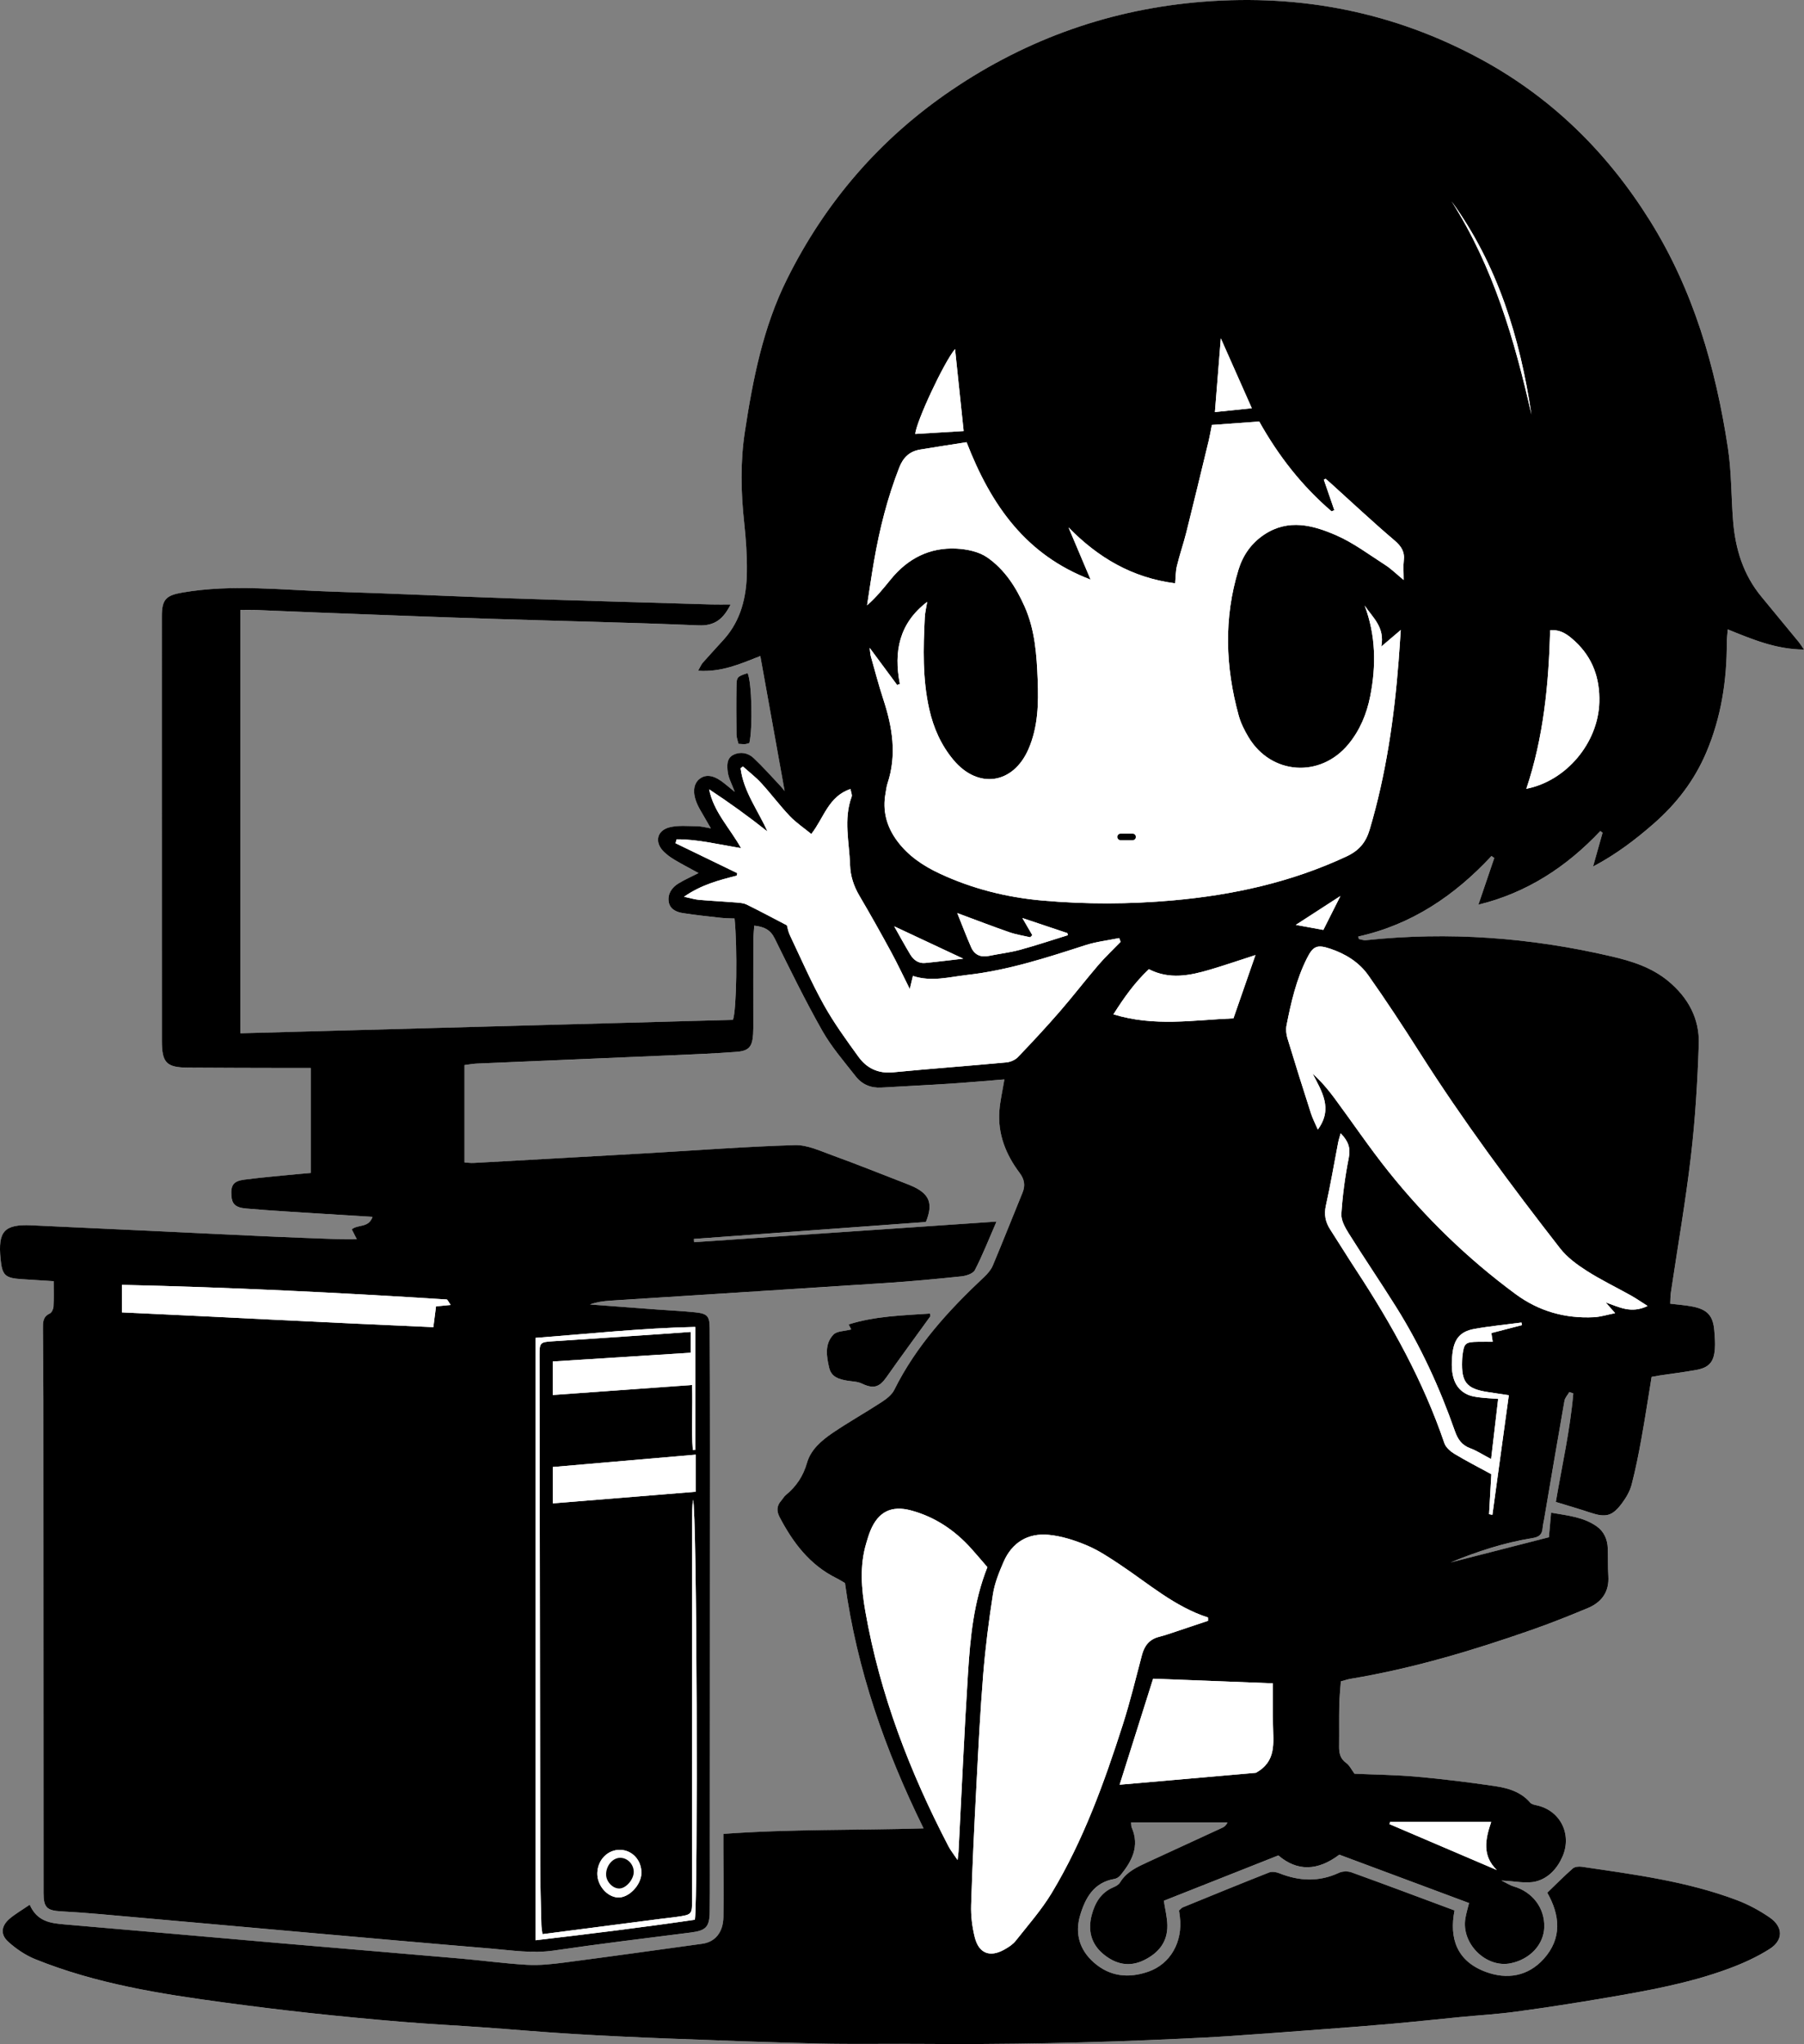 <?xml version="1.0" encoding="utf-8"?>
<!-- Generator: Adobe Illustrator 16.0.3, SVG Export Plug-In . SVG Version: 6.00 Build 0)  -->
<!DOCTYPE svg PUBLIC "-//W3C//DTD SVG 1.1//EN" "http://www.w3.org/Graphics/SVG/1.1/DTD/svg11.dtd">
<svg version="1.1" id="レイヤー_1" xmlns="http://www.w3.org/2000/svg" xmlns:xlink="http://www.w3.org/1999/xlink" x="0px"
	 y="0px" width="558.899px" height="633.147px" viewBox="0 0 558.899 633.147" enable-background="new 0 0 558.899 633.147"
	 xml:space="preserve">
<rect x="0" y="0" width="558.899" height="633.147" fill="#808080" stroke="none"/>
<path fill-rule="evenodd" clip-rule="evenodd" fill="#FFFFFF" d="M9.206,589.978c-2.451,1.69-4.516,2.861-6.274,4.387
	c-2.552,2.213-2.868,4.849-0.375,7.101c2.437,2.201,5.329,4.171,8.362,5.396c18.872,7.622,38.807,10.77,58.825,13.457
	c8.763,1.177,17.539,2.275,26.329,3.227c9.542,1.032,19.101,1.943,28.666,2.736c8.198,0.68,16.418,1.09,24.625,1.673
	c9.329,0.662,18.648,1.49,27.983,2.055c9.967,0.604,19.944,1.063,29.923,1.441c15.476,0.589,30.955,1.177,46.438,1.535
	c10.368,0.24,20.746,0.029,31.118,0.114c26.867,0.22,53.718-0.321,80.554-1.584c5.36-0.253,10.722-0.504,16.074-0.869
	c9.58-0.653,19.155-1.375,28.73-2.1c7.088-0.536,14.176-1.067,21.255-1.699c6.949-0.619,13.886-1.376,20.83-2.05
	c5.832-0.565,11.694-0.901,17.494-1.692c9.373-1.278,18.727-2.727,28.052-4.322c12.759-2.182,25.524-4.466,37.717-8.972
	c4.409-1.63,8.792-3.608,12.742-6.125c4.276-2.725,4.204-6.836,0.009-9.73c-3.144-2.169-6.613-4.039-10.185-5.388
	c-15.483-5.85-31.813-7.945-48.059-10.34c-0.896-0.132-2.149-0.007-2.767,0.534c-2.678,2.343-5.18,4.887-7.902,7.509
	c3.937,6.918,4.677,14.149-1.156,20.564c-4.839,5.32-11.27,6.422-17.918,3.953c-8.993-3.341-11.353-10.438-9.658-19.022
	c-10.876-4.043-21.38-7.996-31.937-11.803c-1.141-0.411-2.773-0.366-3.863,0.141c-6.193,2.881-12.304,2.608-18.513,0.131
	c-0.942-0.375-2.248-0.579-3.137-0.229c-8.947,3.521-17.846,7.167-26.747,10.807c-0.422,0.172-0.736,0.605-1.154,0.964
	c0.093,0.685,0.18,1.291,0.256,1.9c0.978,7.837-2.956,14.695-9.806,17.06c-6.131,2.116-11.887,1.519-16.852-2.853
	c-4.44-3.91-5.916-8.993-4.24-14.618c1.617-5.423,4.249-10.201,10.668-11.271c0.664-0.11,1.401-0.602,1.834-1.135
	c3.53-4.352,6.011-8.98,3.475-14.782c-0.179-0.409-0.12-0.922-0.191-1.565c10.092,0,19.977,0,29.861,0
	c-0.412,0.897-0.948,1.333-1.556,1.614c-7.707,3.568-15.426,7.114-23.141,10.668c-3.3,1.52-6.604,2.996-8.606,6.335
	c-0.402,0.671-1.298,1.151-2.069,1.478c-3.826,1.615-5.673,4.792-6.673,8.534c-1.271,4.754-0.232,9.011,3.636,12.188
	c3.738,3.069,7.94,4.103,12.552,1.836c4.521-2.223,7.338-5.654,7.225-10.854c-0.053-2.432-0.679-4.851-1.085-7.545
	c11.731-4.644,23.645-9.359,35.483-14.045c5.788,4.956,12.107,4.886,18.887-0.232c13.285,4.953,26.686,9.948,40.188,14.981
	c-0.408,1.681-0.891,3.226-1.149,4.808c-1.273,7.804,6.457,15.4,14.051,13.851c5.984-1.22,10.242-5.801,10.396-11.186
	c0.172-5.959-3.649-10.961-9.558-12.646c-1.041-0.297-1.981-0.943-3.71-1.793c4.237,0.176,7.683,1.03,10.718,0.264
	c3.802-0.96,6.603-3.991,8.213-7.72c3.005-6.956-0.753-14.285-8.007-15.844c-0.705-0.151-1.587-0.333-2.008-0.825
	c-2.893-3.391-6.904-4.531-10.969-5.133c-8.023-1.188-16.085-2.18-24.162-2.903c-6.456-0.58-12.959-0.641-19.305-0.926
	c-0.913-1.223-1.529-2.587-2.583-3.341c-1.915-1.368-2.214-3.143-2.186-5.234c0.057-4.249-0.032-8.499,0.054-12.747
	c0.049-2.454,0.32-4.903,0.486-7.283c1.294-0.349,2.12-0.647,2.971-0.788c19.173-3.181,37.712-8.72,56.011-15.115
	c5.893-2.059,11.701-4.375,17.465-6.775c4.31-1.795,6.735-4.987,6.423-9.936c-0.182-2.865-0.068-5.748-0.174-8.618
	c-0.102-2.767-1.176-5.194-3.432-6.788c-4.101-2.898-8.939-3.333-14.124-4.239c-0.262,2.911-0.475,5.289-0.684,7.612
	c-9.979,2.557-20.224,5.181-30.47,7.806c8.216-3.39,16.626-6.134,25.41-7.549c1.921-0.31,2.954-1.047,3.104-3.01
	c0.076-0.992,0.328-1.971,0.495-2.956c2.079-12.185,4.132-24.375,6.279-36.548c0.171-0.965,0.997-1.814,1.52-2.718
	c0.406,0.144,0.813,0.286,1.218,0.429c-0.97,11.303-3.506,22.403-5.412,33.612c3.8,1.17,7.267,2.164,10.684,3.308
	c4.813,1.609,6.854,1.13,9.909-3.036c1.233-1.681,2.363-3.615,2.884-5.605c1.231-4.703,2.173-9.491,3.039-14.279
	c1.15-6.356,2.117-12.746,3.164-19.125c1.116-0.198,1.837-0.343,2.564-0.451c3.706-0.553,7.43-1.01,11.117-1.666
	c4.066-0.724,5.605-2.42,5.911-6.508c0.139-1.854-0.021-3.74-0.164-5.603c-0.359-4.667-2.097-6.646-6.778-7.559
	c-2.179-0.424-4.411-0.573-6.887-0.881c0.068-1.256,0.041-2.357,0.199-3.431c2.092-14.082,4.557-28.12,6.211-42.253
	c1.348-11.519,2.06-23.141,2.436-34.736c0.255-7.901-3.317-14.44-9.488-19.533c-5.188-4.283-11.355-6.185-17.713-7.665
	c-25.033-5.827-50.329-7.693-75.928-4.979c-0.714,0.076-1.469-0.237-2.204-0.369c-0.05-0.258-0.099-0.515-0.147-0.772
	c16.553-3.668,29.879-12.692,41.265-24.936c0.286,0.208,0.571,0.416,0.856,0.623c-1.615,4.752-3.23,9.504-4.914,14.455
	c14.98-3.654,27.284-11.691,37.786-22.826c0.228,0.183,0.453,0.366,0.681,0.549c-0.936,3.321-1.871,6.643-2.946,10.465
	c7.225-3.828,13.138-8.352,18.792-13.292c7.06-6.17,12.596-13.367,16.282-22.044c4.63-10.897,6.374-22.278,6.365-34.019
	c-0.001-1.274,0.18-2.548,0.297-4.101c7.784,3.157,14.988,6.171,23.613,6.249c-0.774-1.126-1.133-1.738-1.576-2.279
	c-3.854-4.696-7.715-9.388-11.591-14.066c-5.637-6.803-8.099-14.815-8.79-23.445c-0.607-7.583-0.481-15.264-1.627-22.757
	c-3.803-24.872-10.639-48.702-24.172-70.347c-13.219-21.142-30.348-38.006-52.228-49.905c-26.86-14.608-55.654-20.258-86.08-17.883
	c-28.4,2.218-54.43,11.395-77.952,27.328c-22.162,15.012-39.176,34.681-51.1,58.705c-7.375,14.859-10.516,30.838-12.996,47.069
	c-1.45,9.487-1.247,18.853-0.224,28.313c0.549,5.082,0.905,10.221,0.829,15.326c-0.113,7.635-1.812,14.878-7.123,20.799
	c-2.164,2.413-4.386,4.775-6.528,7.207c-0.504,0.573-0.792,1.336-1.451,2.487c7.223,0.515,13.139-2.138,19.271-4.551
	c2.54,14.101,4.998,27.742,7.53,41.802c-0.605-0.724-0.961-1.199-1.368-1.628c-2.734-2.886-5.368-5.881-8.262-8.599
	c-1.738-1.633-4.157-2.046-6.305-0.945c-2.109,1.082-1.922,3.479-1.672,5.373c0.245,1.85,1.24,3.6,2.157,6.071
	c-1.296-1.059-2.119-1.719-2.93-2.395c-3.174-2.645-5.697-3.227-7.763-1.785c-2.184,1.525-2.518,4.541-0.822,8.221
	c0.574,1.244,1.323,2.408,2,3.603c0.601,1.061,1.216,2.116,2.101,3.653c-1.731-0.284-2.938-0.639-4.146-0.649
	c-2.851-0.026-5.813-0.353-8.527,0.294c-4.12,0.98-4.872,4.749-1.814,7.668c0.985,0.941,2.123,1.762,3.298,2.457
	c2.339,1.382,4.752,2.638,7.38,4.081c-2.23,1.139-4.292,2.045-6.199,3.206c-2.036,1.239-3.384,3.152-3.052,5.603
	c0.311,2.302,2.29,3.259,4.323,3.58c3.933,0.621,7.9,1.033,11.859,1.472c1.428,0.158,2.875,0.148,4.235,0.212
	c0.897,9.079,0.646,28.378-0.51,31.394c-50.718,1.383-101.609,2.769-152.593,4.158c0-43.979,0-87.392,0-131.118
	c1.855,0,3.336-0.049,4.813,0.008c6.492,0.251,12.982,0.557,19.475,0.799c17.606,0.658,35.211,1.353,52.821,1.921
	c21.601,0.698,43.212,1.121,64.803,2.038c5.093,0.216,7.696-1.988,9.974-6.473c-2.202,0-4.034,0.047-5.863-0.007
	c-20.477-0.604-40.956-1.164-61.431-1.86c-18.731-0.636-37.454-1.542-56.187-2.112c-15.457-0.469-30.922-2.385-46.385,0.292
	c-4.975,0.861-6.354,2.066-6.356,7.288c-0.004,12.623-0.001,25.245-0.001,37.868c0,31.244-0.012,62.488,0.013,93.733
	c0.005,6.761,1.438,8.218,8.079,8.27c10.369,0.08,20.738,0.079,31.106,0.108c2.208,0.007,4.416,0.002,6.932,0.002
	c0,11.128,0,21.671,0,32.507c-1.474,0.129-2.818,0.231-4.159,0.366c-5.467,0.548-10.949,0.987-16.394,1.702
	c-3.429,0.45-4.264,1.732-4.016,5.064c0.182,2.447,1.188,3.59,4.581,3.887c7.835,0.686,15.694,1.106,23.544,1.616
	c5.045,0.328,10.092,0.621,15.591,0.958c-1.215,3.527-4.524,2.271-6.429,3.873c0.428,0.844,0.877,1.729,1.556,3.065
	c-2.12,0-3.734,0.051-5.344-0.009c-7.742-0.286-15.484-0.556-23.223-0.915c-24.086-1.116-48.169-2.313-72.257-3.388
	c-8.429-0.376-10.383,1.875-9.546,10.411c0.497,5.069,1.375,5.925,6.483,6.264c3.198,0.213,6.398,0.4,9.973,0.623
	c0,2.959,0.09,5.437-0.054,7.9c-0.044,0.751-0.557,1.85-1.159,2.126c-2.212,1.013-2.124,2.855-2.111,4.751
	c0.047,7.373,0.126,14.747,0.13,22.12c0.026,50.866,0.034,101.731,0.055,152.598c0.002,4.483,1.008,5.461,5.447,5.704
	c3.991,0.22,7.979,0.503,11.96,0.854c21.154,1.867,42.305,3.778,63.458,5.648c19.162,1.693,38.323,3.41,57.493,5
	c6.574,0.546,13.093,1.614,19.789,0.629c14.084-2.073,28.224-3.771,42.347-5.573c4.698-0.6,5.833-1.655,5.886-6.424
	c0.081-7.496,0.034-14.995,0.037-22.494c0.017-40.613,0.039-81.228,0.044-121.841c0.002-12.122-0.015-24.245-0.083-36.366
	c-0.021-3.831-0.698-4.591-4.515-4.983c-3.851-0.397-7.725-0.57-11.588-0.857c-6.998-0.519-13.995-1.049-20.992-1.573
	c2.088-0.759,4.174-1.044,6.27-1.179c28.427-1.825,56.857-3.593,85.281-5.462c7.849-0.517,15.688-1.242,23.511-2.063
	c1.485-0.156,3.616-0.836,4.183-1.929c2.367-4.578,4.254-9.406,6.71-15.045c-31.949,2.176-62.816,4.28-93.684,6.384
	c-0.024-0.336-0.047-0.671-0.072-1.006c23.985-1.751,47.97-3.501,71.874-5.246c2.257-5.514,1.216-8.49-3.703-10.863
	c-0.898-0.433-1.834-0.79-2.766-1.15c-7.454-2.884-14.869-5.873-22.383-8.592c-3.824-1.383-7.856-3.32-11.741-3.207
	c-15.22,0.444-30.417,1.626-45.625,2.498c-17.959,1.029-35.921,2.028-53.884,3.019c-0.95,0.053-1.911-0.1-2.839-0.155
	c0-10.188,0-20.084,0-30.165c1.551-0.191,2.644-0.402,3.744-0.45c20.1-0.864,40.201-1.694,60.299-2.566
	c6.741-0.292,13.485-0.557,20.21-1.069c3.89-0.295,4.909-1.596,5.166-5.503c0.082-1.245,0.056-2.498,0.057-3.747
	c0.001-8.374-0.019-16.747,0.007-25.12c0.005-1.561,0.182-3.12,0.283-4.721c3.112,0.328,5.032,1.312,6.33,3.944
	c4.749,9.619,9.463,19.276,14.749,28.603c2.864,5.055,6.768,9.54,10.375,14.147c1.944,2.484,4.675,3.653,7.927,3.459
	c7.107-0.424,14.223-0.753,21.327-1.215c5.564-0.36,11.119-0.862,16.787-1.311c-0.592,3.611-1.319,6.652-1.549,9.73
	c-0.536,7.199,2.001,13.532,6.239,19.182c1.527,2.035,1.854,3.907,0.917,6.196c-3.076,7.511-6.049,15.065-9.193,22.547
	c-0.555,1.321-1.602,2.528-2.666,3.527c-10.987,10.313-21.073,21.312-27.864,34.986c-0.764,1.536-2.404,2.796-3.904,3.773
	c-5.017,3.272-10.258,6.206-15.21,9.568c-3.421,2.323-6.762,5.186-7.918,9.243c-1.188,4.168-3.34,7.342-6.575,10.002
	c-0.566,0.466-0.927,1.174-1.423,1.733c-1.426,1.608-1.467,3.231-0.465,5.144c4.145,7.902,9.348,14.777,17.582,18.855
	c0.99,0.49,1.924,1.094,2.643,1.506c3.688,26.886,12.466,51.831,24.343,75.996c-20.773,0.612-41.219,0.189-62.019,1.701
	c0,1.706-0.002,3.045,0,4.385c0.015,7.123,0.13,14.248,0.013,21.369c-0.079,4.759-2.56,7.73-6.549,8.28
	c-14.228,1.964-28.452,3.96-42.693,5.816c-3.817,0.497-7.714,0.923-11.537,0.712c-6.853-0.379-13.67-1.333-20.513-1.929
	c-18.665-1.622-37.337-3.16-56.003-4.773c-22.273-1.925-44.539-3.925-66.815-5.813C15.627,595.711,11.475,595.171,9.206,589.978z"/>
<path fill-rule="evenodd" clip-rule="evenodd" fill="#FFFFFF" d="M263.708,411.788c-2.108,0.559-4.427,0.479-5.497,1.595
	c-2.782,2.901-2.166,6.682-1.326,10.27c0.696,2.973,3.148,3.584,5.688,4.02c1.46,0.25,3.057,0.229,4.345,0.847
	c3.658,1.751,5.481,1.253,7.746-1.979c4.423-6.312,9.016-12.503,13.519-18.759c0.102-0.141-0.034-0.454-0.085-0.924
	c-8.416,0.608-16.89,0.763-25.185,3.377C263.373,411.134,263.582,411.542,263.708,411.788z"/>
<path fill-rule="evenodd" clip-rule="evenodd" fill="#FFFFFF" d="M231.617,208.487c-3.247,1.096-3.398,1.155-3.448,4.091
	c-0.084,4.983-0.056,9.968,0.002,14.951c0.011,0.931,0.384,1.858,0.608,2.871c0.856,0.042,1.465,0.125,2.066,0.083
	c0.468-0.032,0.925-0.22,1.312-0.32C233.235,225.51,232.929,211.328,231.617,208.487z"/>
<path fill-rule="evenodd" clip-rule="evenodd" d="M9.206,589.978c2.269,5.193,6.421,5.733,10.804,6.105
	c22.276,1.889,44.542,3.889,66.815,5.813c18.666,1.613,37.338,3.151,56.003,4.773c6.843,0.596,13.661,1.55,20.513,1.929
	c3.823,0.211,7.72-0.215,11.537-0.712c14.241-1.856,28.465-3.853,42.693-5.816c3.99-0.55,6.471-3.521,6.549-8.28
	c0.117-7.121,0.002-14.246-0.013-21.369c-0.002-1.34,0-2.679,0-4.385c20.799-1.512,41.245-1.089,62.019-1.701
	c-11.877-24.165-20.654-49.11-24.343-75.996c-0.719-0.412-1.653-1.016-2.643-1.506c-8.234-4.078-13.438-10.953-17.582-18.855
	c-1.002-1.912-0.961-3.535,0.465-5.144c0.497-0.56,0.857-1.268,1.423-1.733c3.234-2.66,5.387-5.834,6.575-10.002
	c1.156-4.058,4.497-6.92,7.918-9.243c4.952-3.362,10.193-6.296,15.21-9.568c1.5-0.978,3.141-2.237,3.904-3.773
	c6.791-13.675,16.877-24.674,27.864-34.986c1.064-0.999,2.111-2.206,2.666-3.527c3.145-7.481,6.117-15.036,9.193-22.547
	c0.938-2.289,0.61-4.161-0.917-6.196c-4.238-5.649-6.775-11.982-6.239-19.182c0.229-3.078,0.957-6.119,1.549-9.73
	c-5.668,0.448-11.223,0.95-16.787,1.311c-7.104,0.462-14.22,0.791-21.327,1.215c-3.252,0.194-5.982-0.975-7.927-3.459
	c-3.607-4.607-7.511-9.093-10.375-14.147c-5.285-9.327-10-18.984-14.749-28.603c-1.298-2.632-3.218-3.616-6.33-3.944
	c-0.101,1.601-0.278,3.16-0.283,4.721c-0.026,8.373-0.006,16.746-0.007,25.12c-0.001,1.249,0.025,2.502-0.057,3.747
	c-0.256,3.907-1.275,5.208-5.166,5.503c-6.725,0.513-13.47,0.777-20.21,1.069c-20.099,0.872-40.2,1.702-60.299,2.566
	c-1.1,0.048-2.193,0.259-3.744,0.45c0,10.081,0,19.977,0,30.165c0.928,0.056,1.889,0.208,2.839,0.155
	c17.963-0.99,35.925-1.989,53.884-3.019c15.208-0.872,30.405-2.054,45.625-2.498c3.885-0.113,7.917,1.824,11.741,3.207
	c7.514,2.719,14.929,5.708,22.383,8.592c0.932,0.36,1.867,0.718,2.766,1.15c4.919,2.373,5.96,5.35,3.703,10.863
	c-23.903,1.745-47.889,3.495-71.874,5.246c0.024,0.335,0.048,0.67,0.072,1.006c30.867-2.104,61.734-4.208,93.684-6.384
	c-2.456,5.639-4.343,10.467-6.71,15.045c-0.566,1.093-2.697,1.772-4.183,1.929c-7.823,0.821-15.662,1.547-23.511,2.063
	c-28.424,1.869-56.854,3.637-85.281,5.462c-2.096,0.135-4.182,0.42-6.27,1.179c6.998,0.524,13.994,1.055,20.992,1.573
	c3.863,0.287,7.737,0.46,11.588,0.857c3.817,0.393,4.495,1.152,4.515,4.983c0.067,12.121,0.085,24.244,0.083,36.366
	c-0.005,40.613-0.027,81.228-0.044,121.841c-0.003,7.499,0.044,14.998-0.037,22.494c-0.052,4.769-1.188,5.824-5.886,6.424
	c-14.123,1.802-28.262,3.5-42.347,5.573c-6.696,0.985-13.215-0.083-19.789-0.629c-19.17-1.59-38.331-3.307-57.493-5
	c-21.154-1.87-42.304-3.781-63.458-5.648c-3.981-0.352-7.97-0.635-11.96-0.854c-4.439-0.243-5.445-1.221-5.447-5.704
	c-0.021-50.866-0.029-101.731-0.055-152.598c-0.004-7.373-0.083-14.747-0.13-22.12c-0.012-1.896-0.101-3.738,2.111-4.751
	c0.602-0.276,1.115-1.375,1.159-2.126c0.145-2.464,0.054-4.941,0.054-7.9c-3.575-0.223-6.775-0.41-9.973-0.623
	c-5.108-0.339-5.986-1.194-6.483-6.264c-0.837-8.536,1.117-10.787,9.546-10.411c24.088,1.074,48.171,2.271,72.257,3.388
	c7.738,0.359,15.481,0.629,23.223,0.915c1.61,0.06,3.224,0.009,5.344,0.009c-0.678-1.337-1.128-2.222-1.556-3.065
	c1.904-1.603,5.214-0.346,6.429-3.873c-5.499-0.337-10.545-0.63-15.591-0.958c-7.851-0.51-15.709-0.931-23.544-1.616
	c-3.393-0.297-4.398-1.439-4.581-3.887c-0.248-3.332,0.586-4.614,4.016-5.064c5.445-0.715,10.927-1.154,16.394-1.702
	c1.341-0.135,2.685-0.237,4.159-0.366c0-10.836,0-21.379,0-32.507c-2.516,0-4.724,0.005-6.932-0.002
	c-10.369-0.029-20.737-0.028-31.106-0.108c-6.641-0.052-8.074-1.509-8.079-8.27c-0.025-31.245-0.013-62.489-0.013-93.733
	c0-12.623-0.003-25.246,0.001-37.868c0.002-5.222,1.381-6.427,6.356-7.288c15.463-2.678,30.928-0.762,46.385-0.292
	c18.733,0.57,37.456,1.476,56.187,2.112c20.475,0.696,40.954,1.255,61.431,1.86c1.83,0.054,3.661,0.007,5.863,0.007
	c-2.278,4.484-4.881,6.688-9.974,6.473c-21.591-0.917-43.203-1.339-64.803-2.038c-17.61-0.569-35.214-1.264-52.821-1.921
	c-6.493-0.243-12.983-0.548-19.475-0.799c-1.477-0.057-2.957-0.008-4.813-0.008c0,43.726,0,87.139,0,131.118
	c50.984-1.39,101.875-2.775,152.593-4.158c1.156-3.015,1.408-22.315,0.51-31.394c-1.36-0.064-2.807-0.054-4.235-0.212
	c-3.959-0.439-7.926-0.851-11.859-1.472c-2.033-0.321-4.012-1.277-4.323-3.58c-0.332-2.451,1.017-4.364,3.052-5.603
	c1.907-1.161,3.969-2.067,6.199-3.206c-2.628-1.443-5.042-2.699-7.38-4.081c-1.175-0.694-2.313-1.515-3.298-2.457
	c-3.058-2.919-2.306-6.688,1.814-7.668c2.714-0.647,5.677-0.32,8.527-0.294c1.209,0.01,2.416,0.365,4.146,0.649
	c-0.885-1.537-1.5-2.592-2.101-3.653c-0.677-1.195-1.426-2.359-2-3.603c-1.696-3.68-1.362-6.696,0.822-8.221
	c2.066-1.442,4.588-0.86,7.763,1.785c0.811,0.676,1.634,1.336,2.93,2.395c-0.917-2.471-1.912-4.221-2.157-6.071
	c-0.25-1.894-0.438-4.292,1.672-5.373c2.148-1.101,4.567-0.688,6.305,0.945c2.894,2.718,5.528,5.712,8.262,8.599
	c0.406,0.429,0.762,0.904,1.368,1.628c-2.532-14.06-4.99-27.701-7.53-41.802c-6.132,2.413-12.047,5.065-19.271,4.551
	c0.659-1.15,0.946-1.914,1.451-2.487c2.142-2.432,4.364-4.794,6.528-7.207c5.311-5.921,7.01-13.164,7.123-20.799
	c0.076-5.105-0.28-10.244-0.829-15.326c-1.022-9.461-1.226-18.827,0.224-28.313c2.48-16.231,5.621-32.21,12.996-47.069
	c11.924-24.024,28.938-43.692,51.1-58.705c23.522-15.933,49.552-25.11,77.952-27.328c30.426-2.375,59.22,3.275,86.08,17.883
	c21.88,11.899,39.009,28.763,52.228,49.905c13.533,21.645,20.369,45.476,24.172,70.347c1.146,7.493,1.02,15.174,1.627,22.757
	c0.691,8.63,3.153,16.642,8.79,23.445c3.876,4.679,7.736,9.37,11.591,14.066c0.443,0.542,0.802,1.153,1.576,2.279
	c-8.625-0.077-15.829-3.091-23.613-6.249c-0.117,1.552-0.298,2.826-0.297,4.101c0.009,11.741-1.735,23.122-6.365,34.019
	c-3.687,8.678-9.223,15.874-16.282,22.044c-5.654,4.941-11.567,9.465-18.792,13.292c1.075-3.822,2.011-7.144,2.946-10.465
	c-0.228-0.183-0.453-0.366-0.681-0.549c-10.502,11.135-22.806,19.172-37.786,22.826c1.684-4.951,3.299-9.703,4.914-14.455
	c-0.285-0.207-0.57-0.415-0.856-0.623c-11.386,12.244-24.712,21.268-41.265,24.936c0.049,0.257,0.098,0.515,0.147,0.772
	c0.735,0.132,1.49,0.445,2.204,0.369c25.599-2.714,50.895-0.848,75.928,4.979c6.357,1.48,12.525,3.382,17.713,7.665
	c6.171,5.093,9.743,11.632,9.488,19.533c-0.376,11.596-1.088,23.218-2.436,34.736c-1.654,14.133-4.119,28.171-6.211,42.253
	c-0.158,1.073-0.131,2.175-0.199,3.431c2.476,0.308,4.708,0.457,6.887,0.881c4.682,0.912,6.419,2.892,6.778,7.559
	c0.144,1.862,0.303,3.748,0.164,5.603c-0.306,4.088-1.845,5.784-5.911,6.508c-3.688,0.656-7.411,1.113-11.117,1.666
	c-0.728,0.108-1.448,0.253-2.564,0.451c-1.047,6.379-2.014,12.769-3.164,19.125c-0.866,4.788-1.808,9.576-3.039,14.279
	c-0.521,1.99-1.65,3.925-2.884,5.605c-3.056,4.166-5.096,4.646-9.909,3.036c-3.417-1.144-6.884-2.138-10.684-3.308
	c1.906-11.209,4.442-22.31,5.412-33.612c-0.405-0.143-0.812-0.285-1.218-0.429c-0.522,0.903-1.349,1.753-1.52,2.718
	c-2.147,12.173-4.2,24.363-6.279,36.548c-0.167,0.985-0.419,1.964-0.495,2.956c-0.149,1.963-1.183,2.7-3.104,3.01
	c-8.784,1.415-17.194,4.159-25.41,7.549c10.246-2.625,20.491-5.249,30.47-7.806c0.209-2.323,0.422-4.701,0.684-7.612
	c5.185,0.906,10.023,1.341,14.124,4.239c2.256,1.594,3.33,4.021,3.432,6.788c0.105,2.87-0.008,5.753,0.174,8.618
	c0.313,4.948-2.113,8.141-6.423,9.936c-5.764,2.4-11.572,4.717-17.465,6.775c-18.299,6.396-36.838,11.935-56.011,15.115
	c-0.851,0.141-1.677,0.439-2.971,0.788c-0.166,2.38-0.438,4.829-0.486,7.283c-0.086,4.248,0.003,8.498-0.054,12.747
	c-0.028,2.092,0.271,3.866,2.186,5.234c1.054,0.754,1.67,2.118,2.583,3.341c6.346,0.285,12.849,0.346,19.305,0.926
	c8.077,0.724,16.139,1.716,24.162,2.903c4.064,0.602,8.076,1.742,10.969,5.133c0.421,0.492,1.303,0.674,2.008,0.825
	c7.254,1.559,11.012,8.888,8.007,15.844c-1.61,3.729-4.411,6.76-8.213,7.72c-3.035,0.767-6.48-0.088-10.718-0.264
	c1.729,0.85,2.669,1.496,3.71,1.793c5.908,1.685,9.729,6.687,9.558,12.646c-0.154,5.385-4.412,9.966-10.396,11.186
	c-7.594,1.55-15.324-6.047-14.051-13.851c0.259-1.582,0.741-3.127,1.149-4.808c-13.503-5.033-26.903-10.028-40.188-14.981
	c-6.779,5.118-13.099,5.188-18.887,0.232c-11.839,4.686-23.752,9.401-35.483,14.045c0.406,2.694,1.032,5.113,1.085,7.545
	c0.113,5.2-2.703,8.632-7.225,10.854c-4.611,2.267-8.813,1.233-12.552-1.836c-3.868-3.177-4.906-7.434-3.636-12.188
	c1-3.742,2.847-6.919,6.673-8.534c0.771-0.326,1.667-0.807,2.069-1.478c2.002-3.339,5.307-4.815,8.606-6.335
	c7.715-3.554,15.434-7.1,23.141-10.668c0.607-0.281,1.144-0.717,1.556-1.614c-9.885,0-19.77,0-29.861,0
	c0.071,0.644,0.013,1.156,0.191,1.565c2.536,5.802,0.056,10.431-3.475,14.782c-0.433,0.533-1.17,1.024-1.834,1.135
	c-6.419,1.07-9.051,5.849-10.668,11.271c-1.676,5.625-0.2,10.708,4.24,14.618c4.965,4.371,10.721,4.969,16.852,2.853
	c6.85-2.364,10.783-9.223,9.806-17.06c-0.076-0.609-0.163-1.216-0.256-1.9c0.418-0.358,0.732-0.792,1.154-0.964
	c8.901-3.64,17.8-7.286,26.747-10.807c0.889-0.35,2.194-0.146,3.137,0.229c6.209,2.478,12.319,2.75,18.513-0.131
	c1.09-0.507,2.723-0.552,3.863-0.141c10.557,3.807,21.061,7.76,31.937,11.803c-1.694,8.585,0.665,15.682,9.658,19.022
	c6.648,2.469,13.079,1.367,17.918-3.953c5.833-6.415,5.093-13.646,1.156-20.564c2.723-2.622,5.225-5.166,7.902-7.509
	c0.617-0.541,1.871-0.666,2.767-0.534c16.246,2.395,32.575,4.49,48.059,10.34c3.571,1.349,7.041,3.219,10.185,5.388
	c4.195,2.895,4.268,7.006-0.009,9.73c-3.95,2.517-8.333,4.495-12.742,6.125c-12.192,4.506-24.958,6.79-37.717,8.972
	c-9.325,1.596-18.679,3.044-28.052,4.322c-5.8,0.791-11.662,1.127-17.494,1.692c-6.944,0.674-13.881,1.431-20.83,2.05
	c-7.079,0.632-14.167,1.163-21.255,1.699c-9.575,0.725-19.15,1.446-28.73,2.1c-5.353,0.365-10.714,0.616-16.074,0.869
	c-26.836,1.263-53.687,1.804-80.554,1.584c-10.372-0.085-20.75,0.126-31.118-0.114c-15.483-0.358-30.962-0.946-46.438-1.535
	c-9.979-0.379-19.956-0.838-29.923-1.441c-9.335-0.564-18.654-1.393-27.983-2.055c-8.207-0.583-16.426-0.993-24.625-1.673
	c-9.565-0.793-19.124-1.704-28.666-2.736c-8.79-0.951-17.566-2.05-26.329-3.227c-20.018-2.688-39.953-5.835-58.825-13.457
	c-3.034-1.226-5.926-3.195-8.362-5.396c-2.492-2.252-2.176-4.888,0.375-7.101C4.69,592.839,6.755,591.668,9.206,589.978z
	 M299.456,136.972c-4.868,0.768-9.646,1.484-14.409,2.286c-3.225,0.542-5.211,2.397-6.437,5.528
	c-3.663,9.353-6.094,19.017-7.81,28.88c-0.801,4.596-1.455,9.218-2.175,13.828c2.965-2.576,5.171-5.391,7.438-8.154
	c5.241-6.388,12.006-9.832,20.271-9.408c3.236,0.167,6.914,0.924,9.497,2.708c5.398,3.729,8.939,9.223,11.621,15.267
	c3.225,7.268,3.729,14.993,4.033,22.724c0.284,7.251,0.128,14.531-2.838,21.37c-4.747,10.946-15.65,12.507-23.266,3.38
	c-3.848-4.612-6.199-9.949-7.501-15.75c-2.1-9.363-1.846-18.862-1.376-28.356c0.08-1.624,0.491-3.232,0.749-4.848
	c-8.694,6.616-10.419,15.41-8.467,25.412c-0.282,0.109-0.563,0.218-0.846,0.328c-2.663-3.595-5.325-7.189-8.512-11.492
	c0.199,1.47,0.209,2.07,0.368,2.628c1.262,4.44,2.419,8.915,3.86,13.297c2.829,8.596,4.242,17.214,1.298,26.084
	c-0.312,0.939-0.403,1.955-0.587,2.936c-1.023,5.479,0.284,10.397,3.569,14.84c3.441,4.655,8.106,7.758,13.246,10.152
	c10.062,4.685,20.693,7.35,31.727,8.328c13.47,1.194,26.952,1.157,40.423-0.04c18.666-1.657,36.723-5.625,53.826-13.62
	c3.905-1.825,5.99-4.324,7.174-8.303c5.083-17.091,7.602-34.604,8.978-52.319c0.228-2.928,0.408-5.859,0.661-9.524
	c-2.203,1.876-3.816,3.25-6.04,5.143c1.192-6.028-2.692-8.996-5.138-12.699c3.457,9.226,3.587,18.591,1.717,28.062
	c-1.078,5.464-3.16,10.517-6.739,14.865c-8.701,10.57-23.938,9.545-30.96-2.152c-1.274-2.122-2.428-4.424-3.076-6.796
	c-4.103-14.994-4.633-30.064-0.056-45.051c1.365-4.469,3.979-8.275,8.05-10.958c7.468-4.921,15.043-2.875,22.176,0.227
	c5.429,2.361,10.293,6.05,15.326,9.276c1.733,1.11,3.221,2.604,5.64,4.6c0-2.608-0.167-4.314,0.038-5.975
	c0.342-2.775-0.763-4.483-2.901-6.3c-6.743-5.729-13.199-11.796-19.769-17.729c-0.511-0.46-1.04-0.9-1.561-1.349
	c-0.18,0.098-0.36,0.196-0.54,0.295c1.081,3.138,2.163,6.276,3.245,9.414c-0.281,0.131-0.563,0.261-0.844,0.392
	c-9.13-7.807-16.441-17.146-22.415-27.824c-4.999,0.36-9.789,0.704-14.678,1.055c-0.384,1.933-0.622,3.402-0.972,4.844
	c-2.288,9.458-4.563,18.921-6.923,28.361c-0.877,3.508-2.075,6.937-2.926,10.452c-0.419,1.729-0.378,3.569-0.548,5.394
	c-13.426-1.718-23.933-8.024-33.037-17.311c2.201,5.204,4.402,10.407,6.841,16.168C317.845,171.904,307.042,156.527,299.456,136.972
	z M374.288,502.029c-0.003-0.334-0.006-0.669-0.008-1.004c-10.355-3.347-18.389-10.458-27.196-16.321
	c-3.319-2.209-6.694-4.473-10.34-6.014c-3.738-1.58-7.781-2.879-11.792-3.276c-6.472-0.642-11.428,2.346-14.053,8.425
	c-1.379,3.192-2.736,6.526-3.268,9.927c-1.288,8.251-2.346,16.559-3.021,24.883c-0.941,11.571-1.518,23.175-2.123,34.771
	c-0.64,12.219-1.241,24.442-1.616,36.672c-0.102,3.325,0.315,6.768,1.13,9.997c1.257,4.984,4.692,6.278,9.129,3.793
	c1.29-0.724,2.644-1.582,3.539-2.716c3.854-4.882,8.025-9.602,11.213-14.903c9.771-16.252,16.187-33.999,21.946-51.97
	c2.283-7.122,4.047-14.415,5.958-21.653c0.77-2.916,2.333-4.9,5.338-5.645c1.21-0.299,2.397-0.697,3.582-1.09
	C366.569,504.623,370.428,503.323,374.288,502.029z M347.178,291.731c-0.146-0.389-0.294-0.777-0.442-1.166
	c-3.499,0.717-7.1,1.118-10.479,2.208c-12.013,3.877-24.013,7.791-36.624,9.208c-5.505,0.619-11.022,2.222-16.801,0.311
	c-0.349,1.459-0.685,2.866-0.97,4.062c-1.937-3.863-3.769-7.779-5.829-11.57c-3.161-5.815-6.402-11.591-9.761-17.294
	c-1.758-2.984-2.8-6.091-2.913-9.543c-0.23-7.063-2.082-14.158,0.492-21.172c0.206-0.563-0.188-1.345-0.361-2.377
	c-6.857,2.276-8.233,8.954-12.143,13.931c-2.337-1.916-4.735-3.515-6.671-5.553c-3.09-3.255-5.786-6.882-8.819-10.196
	c-1.725-1.884-3.788-3.459-5.699-5.174c-0.238,0.189-0.476,0.378-0.713,0.568c0.908,7.237,5.416,13.035,8.323,19.582
	c-5.889-4.676-11.878-8.979-18.069-13.065c1.373,6.974,6.344,11.881,9.892,18.214c-7.16-1.162-13.476-2.762-19.948-2.729
	c-0.122,0.402-0.243,0.803-0.365,1.206c6.374,3.089,12.749,6.177,19.124,9.266c-0.041,0.258-0.081,0.515-0.12,0.774
	c-5.475,1.398-10.954,2.785-16.36,6.543c2.05,0.436,3.325,0.846,4.626,0.958c3.856,0.333,7.725,0.519,11.583,0.827
	c1.09,0.087,2.273,0.176,3.227,0.645c4.103,2.021,8.135,4.183,12.435,6.419c0.197,0.678,0.385,1.927,0.903,3.02
	c3.427,7.218,6.621,14.57,10.496,21.543c3.138,5.647,6.981,10.928,10.782,16.175c2.551,3.521,6.082,5.244,10.706,4.796
	c11.681-1.133,23.388-1.983,35.072-3.068c1.253-0.117,2.739-0.737,3.593-1.627c4.41-4.59,8.746-9.261,12.922-14.065
	c4.095-4.711,7.897-9.675,11.961-14.416C342.401,296.435,344.853,294.137,347.178,291.731z M510.443,404.524
	c-2.123-1.344-3.595-2.371-5.153-3.244c-4.574-2.56-9.323-4.838-13.73-7.656c-3.01-1.925-6.067-4.174-8.234-6.955
	c-15.279-19.614-30.092-39.573-43.442-60.582c-5.154-8.11-10.435-16.152-15.976-24.001c-2.856-4.048-7.082-6.658-11.818-8.234
	c-4.063-1.354-5.284-0.8-7.184,2.974c-3.294,6.545-4.911,13.612-6.313,20.728c-0.255,1.288-0.115,2.778,0.269,4.046
	c2.351,7.769,4.794,15.51,7.279,23.237c0.544,1.689,1.386,3.285,2.138,5.032c4.785-6.513,1.205-11.79-1.607-17.316
	c2.583,2.338,4.72,4.841,6.674,7.479c5.646,7.621,10.951,15.511,16.875,22.907c11.449,14.296,24.527,26.973,39.291,37.873
	c7.242,5.347,15.374,7.636,24.283,7.191c2.092-0.104,4.156-0.774,6.593-1.255c-1.307-1.488-2.111-2.405-2.916-3.321
	C501.578,404.808,505.271,407.015,510.443,404.524z M305.901,485.423c-1.684-1.944-3.282-3.845-4.938-5.692
	c-5.113-5.709-11.251-9.859-18.689-11.871c-6.105-1.653-10.184,0.417-12.595,6.226c-0.524,1.263-0.905,2.589-1.299,3.902
	c-2.102,7.02-1.516,14.126-0.283,21.152c4.503,25.674,13.754,49.693,25.742,72.728c0.656,1.262,1.573,2.387,2.831,4.264
	c0.17-1.517,0.266-2.097,0.296-2.68c0.964-18.438,1.762-36.888,2.939-55.313C300.605,507.193,301.614,496.234,305.901,485.423z
	 M346.873,552.808c14.346-1.254,28.601-2.501,42.198-3.691c6.507-3.558,5.377-9.396,5.31-14.905c-0.011-0.873-0.019-1.746-0.02-2.62
	c-0.002-3.33-0.001-6.66-0.001-10.188c-12.714-0.489-24.871-0.958-37.112-1.43C353.775,530.966,350.331,541.863,346.873,552.808z
	 M168.053,599.1c-0.144-1.229-0.313-2.073-0.332-2.919c-0.14-6.119-0.343-12.238-0.354-18.357
	c-0.093-52.724-0.15-105.446-0.217-158.17c-0.005-3.76,0.229-3.949,4-4.192c10.718-0.69,21.434-1.423,32.15-2.146
	c3.462-0.234,6.921-0.492,10.724-0.764c0,2.222,0,4.136,0,6.453c-14.346,0.908-28.59,1.811-42.783,2.709c0,3.748,0,6.896,0,10.381
	c14.559-1.047,28.689-2.063,43.155-3.103c0.282,7.125-0.284,13.679,0.253,20.164c0.248-0.015,0.495-0.03,0.744-0.046
	c0-12.533,0-25.066,0-38.099c-16.784,0.376-33.08,2.147-49.471,3.39c0,62.286,0,124.083,0,186.581
	c16.787-1.971,33.159-3.974,49.355-6.356c0.986-6.48,0.659-127.376-0.57-130.101c-0.269,2.051-0.268,4.112-0.269,6.173
	c-0.009,29.611-0.021,59.222-0.027,88.832c-0.002,9.62,0.01,19.241,0.012,28.861c0.001,4.606-0.041,4.664-4.708,5.344
	c-1.729,0.252-3.471,0.418-5.205,0.642C192.518,595.928,180.524,597.483,168.053,599.1z M139.618,404.207
	c-0.706-0.996-0.949-1.679-1.235-1.697c-33.428-2.131-66.877-3.768-100.613-4.526c0,1.762,0,2.996,0,4.23c0,1.325,0,2.65,0,4.296
	c32.466,1.482,64.398,3.207,96.486,4.572c0.331-2.569,0.579-4.491,0.831-6.439C136.537,404.503,137.724,404.389,139.618,404.207z
	 M461.33,469.007c0.344,0.067,0.688,0.135,1.032,0.202c1.682-12.249,3.363-24.498,5.085-37.045c-2.59-0.39-4.537-0.68-6.483-0.975
	c-6.585-0.999-8.25-3.027-7.987-9.742c0.019-0.499,0.041-1,0.103-1.494c0.487-3.95,0.851-4.273,4.938-4.34
	c1.461-0.023,2.923-0.004,4.437-0.004c-0.172-1.123-0.276-1.804-0.413-2.698c3.321-0.861,6.401-1.66,9.481-2.46
	c-0.054-0.265-0.107-0.53-0.161-0.795c-4.871,0.641-9.772,1.105-14.603,1.974c-4.418,0.793-6.273,3.149-6.785,7.712
	c-0.764,6.805,0.708,10.837,4.785,12.667c1.108,0.497,2.393,0.668,3.616,0.826c1.713,0.22,3.446,0.287,5.771,0.467
	c-0.723,6.172-1.423,12.145-2.183,18.637c-2.553-1.342-4.438-2.588-6.503-3.355c-2.623-0.977-3.841-2.812-4.727-5.336
	c-4.721-13.473-10.654-26.394-18.251-38.498c-4.776-7.612-9.833-15.047-14.603-22.663c-1.147-1.83-2.434-4.111-2.308-6.1
	c0.37-5.835,1.171-11.675,2.302-17.415c0.608-3.089-0.226-5.165-2.519-7.537c-0.343,1.239-0.622,2.037-0.78,2.857
	c-1.255,6.496-2.344,13.027-3.79,19.479c-0.63,2.809-0.177,5.13,1.321,7.445c2.713,4.191,5.319,8.451,8.06,12.625
	c11.063,16.857,20.779,34.39,27.315,53.566c0.454,1.335,1.884,2.572,3.167,3.345c3.713,2.233,7.582,4.207,11.384,6.278
	C461.78,461.063,461.556,465.035,461.33,469.007z M472.875,244.325c12.371-2.425,22.26-14.201,22.615-26.818
	c0.207-7.373-2.046-13.778-7.516-18.845c-2.062-1.909-4.284-3.737-7.718-3.448C479.803,211.994,478.206,228.436,472.875,244.325z
	 M382.134,315.431c2.321-6.675,4.514-12.979,6.817-19.604c-4.824,1.557-9.379,3.123-13.991,4.492
	c-6.301,1.87-12.647,3.172-19.03-0.114c-4.336,4.081-7.667,8.754-10.974,13.979C357.594,318.089,369.771,315.941,382.134,315.431z
	 M215.545,450.577c-14.92,1.288-29.468,2.544-44.287,3.824c0,3.884,0,7.409,0,11.261c14.986-1.217,29.654-2.409,44.287-3.598
	C215.545,458.021,215.545,454.595,215.545,450.577z M461.987,564.333c-10.811,0-21.063,0-31.317,0
	c-0.064,0.228-0.131,0.455-0.196,0.684c10.986,4.696,21.973,9.393,33.253,14.215C459.217,574.838,460.084,569.884,461.987,564.333z
	 M298.549,133.514c-0.886-8.426-1.783-16.964-2.668-25.396c-3.496,4.166-12.126,22.722-12.313,26.301
	C288.474,134.122,293.413,133.824,298.549,133.514z M296.571,282.822c1.516,3.762,2.814,7.214,4.298,10.584
	c1.035,2.352,2.947,3.209,5.518,2.677c3.172-0.657,6.421-1.013,9.538-1.86c5.01-1.361,9.938-3.019,14.901-4.551
	c-0.046-0.214-0.091-0.428-0.138-0.642c-4.51-1.512-9.021-3.022-13.944-4.671c1.229,2.113,2.152,3.704,3.076,5.294
	c-0.212,0.223-0.426,0.445-0.638,0.668c-2.143-0.503-4.347-0.827-6.415-1.544C307.617,286.991,302.528,285.027,296.571,282.822z
	 M387.825,126.452c-3.191-7.195-6.293-14.186-9.602-21.645c-0.64,7.976-1.23,15.349-1.831,22.828
	C380.498,127.211,384.052,126.843,387.825,126.452z M449.712,62.357c12.92,20.301,19.521,42.923,24.743,66.068
	C470.924,104.619,463.991,82.082,449.712,62.357z M185.055,580.123c-0.131,3.73,2.894,7.381,6.309,7.61
	c3.382,0.228,7.288-3.79,7.35-7.56c0.064-3.946-2.796-7.086-6.551-7.189C188.337,572.878,185.199,576.03,185.055,580.123z
	 M298.418,296.944c-7.423-3.478-14.443-6.767-21.386-10.02c1.542,2.721,3.187,5.751,4.962,8.704c1.015,1.689,2.533,2.853,4.628,2.65
	C290.556,297.898,294.478,297.396,298.418,296.944z M401.452,286.484c3.204,0.584,5.829,1.063,8.533,1.557
	c1.745-3.466,3.353-6.656,5.293-10.51C410.412,280.682,406.284,283.355,401.452,286.484z"/>
<path fill-rule="evenodd" clip-rule="evenodd" d="M263.708,411.788c-0.126-0.246-0.335-0.654-0.795-1.554
	c8.295-2.614,16.769-2.769,25.185-3.377c0.051,0.47,0.187,0.783,0.085,0.924c-4.503,6.256-9.096,12.447-13.519,18.759
	c-2.265,3.231-4.088,3.729-7.746,1.979c-1.288-0.617-2.885-0.597-4.345-0.847c-2.541-0.436-4.993-1.047-5.688-4.02
	c-0.839-3.588-1.456-7.368,1.326-10.27C259.281,412.267,261.6,412.347,263.708,411.788z"/>
<path fill-rule="evenodd" clip-rule="evenodd" d="M231.617,208.487c1.312,2.841,1.618,17.022,0.541,21.676
	c-0.387,0.1-0.844,0.288-1.312,0.32c-0.601,0.042-1.21-0.042-2.066-0.083c-0.224-1.013-0.597-1.94-0.608-2.871
	c-0.058-4.983-0.086-9.968-0.002-14.951C228.219,209.642,228.371,209.583,231.617,208.487z"/>
<path fill-rule="evenodd" clip-rule="evenodd" fill="#FFFFFF" d="M299.456,136.972c7.586,19.555,18.389,34.932,38.428,42.563
	c-2.438-5.761-4.64-10.964-6.841-16.168c9.104,9.287,19.611,15.593,33.037,17.311c0.17-1.825,0.129-3.665,0.548-5.394
	c0.851-3.515,2.049-6.943,2.926-10.452c2.36-9.44,4.635-18.903,6.923-28.361c0.35-1.442,0.588-2.912,0.972-4.844
	c4.889-0.351,9.679-0.695,14.678-1.055c5.974,10.678,13.285,20.017,22.415,27.824c0.281-0.13,0.563-0.261,0.844-0.392
	c-1.082-3.138-2.164-6.276-3.245-9.414c0.18-0.099,0.36-0.197,0.54-0.295c0.521,0.449,1.05,0.889,1.561,1.349
	c6.569,5.933,13.025,12,19.769,17.729c2.139,1.817,3.243,3.525,2.901,6.3c-0.205,1.661-0.038,3.367-0.038,5.975
	c-2.419-1.995-3.906-3.49-5.64-4.6c-5.033-3.226-9.897-6.915-15.326-9.276c-7.133-3.102-14.708-5.147-22.176-0.227
	c-4.07,2.683-6.685,6.489-8.05,10.958c-4.577,14.986-4.047,30.057,0.056,45.051c0.648,2.372,1.802,4.674,3.076,6.796
	c7.021,11.697,22.259,12.723,30.96,2.152c3.579-4.348,5.661-9.4,6.739-14.865c1.87-9.471,1.74-18.835-1.717-28.062
	c2.445,3.703,6.33,6.671,5.138,12.699c2.224-1.893,3.837-3.267,6.04-5.143c-0.253,3.665-0.434,6.597-0.661,9.524
	c-1.376,17.716-3.895,35.228-8.978,52.319c-1.184,3.979-3.269,6.478-7.174,8.303c-17.104,7.994-35.16,11.962-53.826,13.62
	c-13.471,1.197-26.953,1.233-40.423,0.04c-11.033-0.978-21.665-3.643-31.727-8.328c-5.14-2.394-9.805-5.497-13.246-10.152
	c-3.285-4.443-4.593-9.361-3.569-14.84c0.184-0.981,0.275-1.997,0.587-2.936c2.944-8.87,1.531-17.488-1.298-26.084
	c-1.441-4.382-2.599-8.857-3.86-13.297c-0.159-0.558-0.169-1.158-0.368-2.628c3.187,4.303,5.849,7.897,8.512,11.492
	c0.282-0.109,0.563-0.219,0.846-0.328c-1.952-10.001-0.228-18.795,8.467-25.412c-0.258,1.615-0.669,3.224-0.749,4.848
	c-0.47,9.494-0.724,18.993,1.376,28.356c1.302,5.801,3.653,11.138,7.501,15.75c7.615,9.127,18.519,7.566,23.266-3.38
	c2.966-6.838,3.122-14.118,2.838-21.37c-0.304-7.731-0.809-15.457-4.033-22.724c-2.682-6.044-6.223-11.537-11.621-15.267
	c-2.583-1.784-6.261-2.542-9.497-2.708c-8.265-0.424-15.029,3.02-20.271,9.408c-2.267,2.763-4.473,5.578-7.438,8.154
	c0.72-4.61,1.374-9.231,2.175-13.828c1.716-9.863,4.146-19.528,7.81-28.88c1.226-3.131,3.212-4.986,6.437-5.528
	C289.811,138.456,294.588,137.74,299.456,136.972z"/>
<path fill-rule="evenodd" clip-rule="evenodd" fill="#FFFFFF" d="M374.288,502.029c-3.86,1.294-7.719,2.594-11.582,3.876
	c-1.185,0.393-2.372,0.791-3.582,1.09c-3.005,0.744-4.568,2.729-5.338,5.645c-1.911,7.238-3.675,14.531-5.958,21.653
	c-5.76,17.971-12.175,35.718-21.946,51.97c-3.188,5.302-7.358,10.021-11.213,14.903c-0.896,1.134-2.249,1.992-3.539,2.716
	c-4.437,2.485-7.872,1.191-9.129-3.793c-0.814-3.229-1.231-6.672-1.13-9.997c0.375-12.229,0.977-24.453,1.616-36.672
	c0.605-11.597,1.182-23.2,2.123-34.771c0.676-8.324,1.733-16.632,3.021-24.883c0.531-3.4,1.889-6.734,3.268-9.927
	c2.625-6.079,7.581-9.066,14.053-8.425c4.011,0.397,8.054,1.696,11.792,3.276c3.646,1.541,7.021,3.805,10.34,6.014
	c8.808,5.863,16.841,12.975,27.196,16.321C374.282,501.36,374.285,501.695,374.288,502.029z"/>
<path fill-rule="evenodd" clip-rule="evenodd" fill="#FFFFFF" d="M347.178,291.731c-2.325,2.406-4.776,4.704-6.949,7.24
	c-4.063,4.74-7.866,9.705-11.961,14.416c-4.176,4.805-8.512,9.476-12.922,14.065c-0.854,0.89-2.34,1.51-3.593,1.627
	c-11.685,1.085-23.392,1.936-35.072,3.068c-4.624,0.448-8.155-1.274-10.706-4.796c-3.801-5.247-7.645-10.527-10.782-16.175
	c-3.875-6.973-7.069-14.325-10.496-21.543c-0.519-1.093-0.707-2.342-0.903-3.02c-4.3-2.236-8.333-4.398-12.435-6.419
	c-0.954-0.469-2.136-0.558-3.227-0.645c-3.859-0.309-7.728-0.495-11.583-0.827c-1.301-0.112-2.576-0.522-4.626-0.958
	c5.407-3.758,10.885-5.146,16.36-6.543c0.039-0.259,0.08-0.516,0.12-0.774c-6.375-3.089-12.75-6.177-19.124-9.266
	c0.122-0.402,0.243-0.804,0.365-1.206c6.472-0.034,12.788,1.567,19.948,2.729c-3.548-6.333-8.519-11.24-9.892-18.214
	c6.191,4.086,12.181,8.39,18.069,13.065c-2.907-6.547-7.415-12.345-8.323-19.582c0.237-0.19,0.475-0.379,0.713-0.568
	c1.911,1.714,3.974,3.29,5.699,5.174c3.033,3.314,5.729,6.94,8.819,10.196c1.936,2.039,4.334,3.637,6.671,5.553
	c3.909-4.977,5.285-11.654,12.143-13.931c0.174,1.033,0.567,1.815,0.361,2.377c-2.574,7.014-0.723,14.109-0.492,21.172
	c0.113,3.452,1.155,6.559,2.913,9.543c3.358,5.703,6.6,11.479,9.761,17.294c2.061,3.791,3.893,7.707,5.829,11.57
	c0.285-1.196,0.621-2.603,0.97-4.062c5.778,1.911,11.296,0.308,16.801-0.311c12.611-1.418,24.611-5.331,36.624-9.208
	c3.379-1.09,6.979-1.491,10.479-2.208C346.884,290.954,347.031,291.342,347.178,291.731z"/>
<path fill-rule="evenodd" clip-rule="evenodd" fill="#FFFFFF" d="M510.443,404.524c-5.172,2.49-8.865,0.283-12.974-1.098
	c0.805,0.916,1.609,1.833,2.916,3.321c-2.437,0.48-4.501,1.151-6.593,1.255c-8.909,0.444-17.041-1.845-24.283-7.191
	c-14.764-10.9-27.842-23.577-39.291-37.873c-5.924-7.396-11.229-15.286-16.875-22.907c-1.954-2.639-4.091-5.142-6.674-7.479
	c2.813,5.526,6.393,10.804,1.607,17.316c-0.752-1.747-1.594-3.343-2.138-5.032c-2.485-7.728-4.929-15.469-7.279-23.237
	c-0.384-1.268-0.523-2.758-0.269-4.046c1.402-7.116,3.02-14.183,6.313-20.728c1.899-3.773,3.12-4.327,7.184-2.974
	c4.736,1.577,8.962,4.187,11.818,8.234c5.541,7.849,10.821,15.891,15.976,24.001c13.351,21.009,28.163,40.968,43.442,60.582
	c2.167,2.781,5.225,5.03,8.234,6.955c4.407,2.818,9.156,5.097,13.73,7.656C506.849,402.153,508.32,403.181,510.443,404.524z"/>
<path fill-rule="evenodd" clip-rule="evenodd" fill="#FFFFFF" d="M305.901,485.423c-4.287,10.812-5.296,21.771-5.996,32.715
	c-1.178,18.426-1.976,36.875-2.939,55.313c-0.03,0.583-0.126,1.163-0.296,2.68c-1.258-1.877-2.175-3.002-2.831-4.264
	c-11.988-23.034-21.239-47.054-25.742-72.728c-1.232-7.026-1.818-14.133,0.283-21.152c0.394-1.313,0.774-2.64,1.299-3.902
	c2.411-5.809,6.489-7.879,12.595-6.226c7.438,2.012,13.576,6.162,18.689,11.871C302.619,481.578,304.218,483.479,305.901,485.423z"
	/>
<path fill-rule="evenodd" clip-rule="evenodd" fill="#FFFFFF" d="M346.873,552.808c3.458-10.944,6.902-21.842,10.375-32.835
	c12.241,0.472,24.398,0.94,37.112,1.43c0,3.528-0.001,6.858,0.001,10.188c0.001,0.874,0.009,1.747,0.02,2.62
	c0.067,5.51,1.197,11.348-5.31,14.905C375.474,550.307,361.219,551.554,346.873,552.808z"/>
<path fill-rule="evenodd" clip-rule="evenodd" fill="#FFFFFF" d="M168.053,599.1c12.472-1.616,24.465-3.172,36.459-4.723
	c1.734-0.224,3.476-0.39,5.205-0.642c4.667-0.68,4.709-0.737,4.708-5.344c-0.001-9.62-0.014-19.241-0.012-28.861
	c0.006-29.61,0.018-59.221,0.027-88.832c0.001-2.061,0-4.122,0.269-6.173c1.229,2.725,1.556,123.62,0.57,130.101
	c-16.197,2.383-32.569,4.386-49.355,6.356c0-62.498,0-124.295,0-186.581c16.391-1.242,32.687-3.014,49.471-3.39
	c0,13.032,0,25.565,0,38.099c-0.249,0.016-0.496,0.031-0.744,0.046c-0.537-6.485,0.029-13.039-0.253-20.164
	c-14.465,1.04-28.596,2.056-43.155,3.103c0-3.484,0-6.633,0-10.381c14.193-0.898,28.438-1.801,42.783-2.709c0-2.317,0-4.231,0-6.453
	c-3.803,0.271-7.262,0.529-10.724,0.764c-10.716,0.723-21.432,1.455-32.15,2.146c-3.771,0.243-4.005,0.433-4,4.192
	c0.066,52.724,0.124,105.446,0.217,158.17c0.011,6.119,0.213,12.238,0.354,18.357C167.74,597.026,167.909,597.87,168.053,599.1z"/>
<path fill-rule="evenodd" clip-rule="evenodd" fill="#FFFFFF" d="M139.618,404.207c-1.894,0.182-3.081,0.296-4.532,0.436
	c-0.251,1.948-0.5,3.87-0.831,6.439c-32.088-1.365-64.02-3.09-96.486-4.572c0-1.646,0-2.971,0-4.296c0-1.234,0-2.469,0-4.23
	c33.736,0.759,67.185,2.396,100.613,4.526C138.669,402.528,138.913,403.211,139.618,404.207z"/>
<path fill-rule="evenodd" clip-rule="evenodd" fill="#FFFFFF" d="M461.33,469.007c0.226-3.972,0.45-7.943,0.702-12.376
	c-3.802-2.071-7.671-4.045-11.384-6.278c-1.283-0.772-2.713-2.01-3.167-3.345c-6.536-19.177-16.252-36.709-27.315-53.566
	c-2.74-4.174-5.347-8.434-8.06-12.625c-1.498-2.315-1.951-4.637-1.321-7.445c1.446-6.452,2.535-12.983,3.79-19.479
	c0.158-0.82,0.438-1.618,0.78-2.857c2.293,2.372,3.127,4.448,2.519,7.537c-1.131,5.74-1.932,11.58-2.302,17.415
	c-0.126,1.988,1.16,4.27,2.308,6.1c4.77,7.616,9.826,15.051,14.603,22.663c7.597,12.104,13.53,25.025,18.251,38.498
	c0.886,2.524,2.104,4.359,4.727,5.336c2.064,0.768,3.95,2.014,6.503,3.355c0.76-6.492,1.46-12.465,2.183-18.637
	c-2.325-0.18-4.059-0.247-5.771-0.467c-1.224-0.158-2.508-0.329-3.616-0.826c-4.077-1.83-5.549-5.862-4.785-12.667
	c0.512-4.563,2.367-6.919,6.785-7.712c4.83-0.868,9.731-1.333,14.603-1.974c0.054,0.265,0.107,0.53,0.161,0.795
	c-3.08,0.8-6.16,1.599-9.481,2.46c0.137,0.895,0.241,1.575,0.413,2.698c-1.514,0-2.976-0.02-4.437,0.004
	c-4.087,0.066-4.45,0.39-4.938,4.34c-0.062,0.494-0.084,0.995-0.103,1.494c-0.263,6.715,1.402,8.743,7.987,9.742
	c1.946,0.295,3.894,0.585,6.483,0.975c-1.722,12.547-3.403,24.796-5.085,37.045C462.019,469.142,461.674,469.074,461.33,469.007z"/>
<path fill-rule="evenodd" clip-rule="evenodd" fill="#FFFFFF" d="M472.875,244.325c5.331-15.889,6.928-32.332,7.382-49.111
	c3.434-0.289,5.656,1.539,7.718,3.448c5.47,5.066,7.723,11.472,7.516,18.845C495.135,230.124,485.246,241.9,472.875,244.325z"/>
<path fill-rule="evenodd" clip-rule="evenodd" fill="#FFFFFF" d="M382.134,315.431c-12.363,0.511-24.54,2.658-37.178-1.246
	c3.307-5.225,6.638-9.899,10.974-13.979c6.383,3.287,12.729,1.984,19.03,0.114c4.612-1.37,9.167-2.935,13.991-4.492
	C386.647,302.452,384.455,308.756,382.134,315.431z"/>
<path fill-rule="evenodd" clip-rule="evenodd" fill="#FFFFFF" d="M215.545,450.577c0,4.018,0,7.443,0,11.487
	c-14.633,1.188-29.301,2.381-44.287,3.598c0-3.852,0-7.377,0-11.261C186.077,453.121,200.625,451.865,215.545,450.577z"/>
<path fill-rule="evenodd" clip-rule="evenodd" fill="#FFFFFF" d="M461.987,564.333c-1.903,5.551-2.771,10.505,1.739,14.898
	c-11.28-4.822-22.267-9.519-33.253-14.215c0.065-0.229,0.132-0.456,0.196-0.684C440.924,564.333,451.177,564.333,461.987,564.333z"
	/>
<path fill-rule="evenodd" clip-rule="evenodd" fill="#FFFFFF" d="M298.549,133.514c-5.136,0.311-10.075,0.608-14.98,0.904
	c0.187-3.579,8.816-22.135,12.313-26.301C296.766,116.55,297.663,125.088,298.549,133.514z"/>
<path fill-rule="evenodd" clip-rule="evenodd" fill="#FFFFFF" d="M296.571,282.822c5.957,2.205,11.046,4.169,16.196,5.955
	c2.068,0.717,4.272,1.041,6.415,1.544c0.212-0.223,0.426-0.445,0.638-0.668c-0.924-1.59-1.848-3.181-3.076-5.294
	c4.923,1.649,9.435,3.16,13.944,4.671c0.047,0.214,0.092,0.428,0.138,0.642c-4.963,1.532-9.892,3.19-14.901,4.551
	c-3.117,0.847-6.366,1.203-9.538,1.86c-2.57,0.532-4.482-0.325-5.518-2.677C299.386,290.036,298.087,286.584,296.571,282.822z"/>
<path fill-rule="evenodd" clip-rule="evenodd" fill="#FFFFFF" d="M387.825,126.452c-3.773,0.391-7.327,0.759-11.433,1.184
	c0.601-7.479,1.191-14.853,1.831-22.828C381.532,112.267,384.634,119.257,387.825,126.452z"/>
<path fill-rule="evenodd" clip-rule="evenodd" fill="#FFFFFF" d="M449.712,62.357c14.279,19.725,21.212,42.261,24.743,66.068
	C469.233,105.281,462.632,82.658,449.712,62.357z"/>
<path fill-rule="evenodd" clip-rule="evenodd" fill="#FFFFFF" d="M185.055,580.123c0.145-4.093,3.282-7.245,7.107-7.139
	c3.755,0.104,6.616,3.243,6.551,7.189c-0.062,3.77-3.968,7.787-7.35,7.56C187.949,587.504,184.924,583.854,185.055,580.123z
	 M196.337,579.678c-0.095-2.373-2.033-4.281-4.292-4.226c-2.3,0.056-4.309,2.505-4.267,5.202c0.034,2.265,2.141,4.411,4.214,4.293
	C194.098,584.827,196.43,581.998,196.337,579.678z"/>
<path fill-rule="evenodd" clip-rule="evenodd" fill="#FFFFFF" d="M298.418,296.944c-3.94,0.453-7.862,0.955-11.796,1.334
	c-2.095,0.202-3.613-0.961-4.628-2.65c-1.775-2.953-3.42-5.983-4.962-8.704C283.975,290.177,290.995,293.466,298.418,296.944z"/>
<path fill-rule="evenodd" clip-rule="evenodd" fill="#FFFFFF" d="M401.452,286.484c4.832-3.129,8.96-5.803,13.826-8.954
	c-1.94,3.854-3.548,7.044-5.293,10.51C407.281,287.547,404.656,287.068,401.452,286.484z"/>
<path fill-rule="evenodd" clip-rule="evenodd" d="M196.337,579.678c0.093,2.32-2.239,5.149-4.345,5.27
	c-2.073,0.118-4.18-2.028-4.214-4.293c-0.042-2.697,1.967-5.146,4.267-5.202C194.304,575.396,196.242,577.305,196.337,579.678z"/>
<line fill="none" stroke="#000000" stroke-width="2" stroke-linecap="round" stroke-linejoin="round" stroke-miterlimit="10" x1="347.178" y1="259.232" x2="350.884" y2="259.232"/>
</svg>
